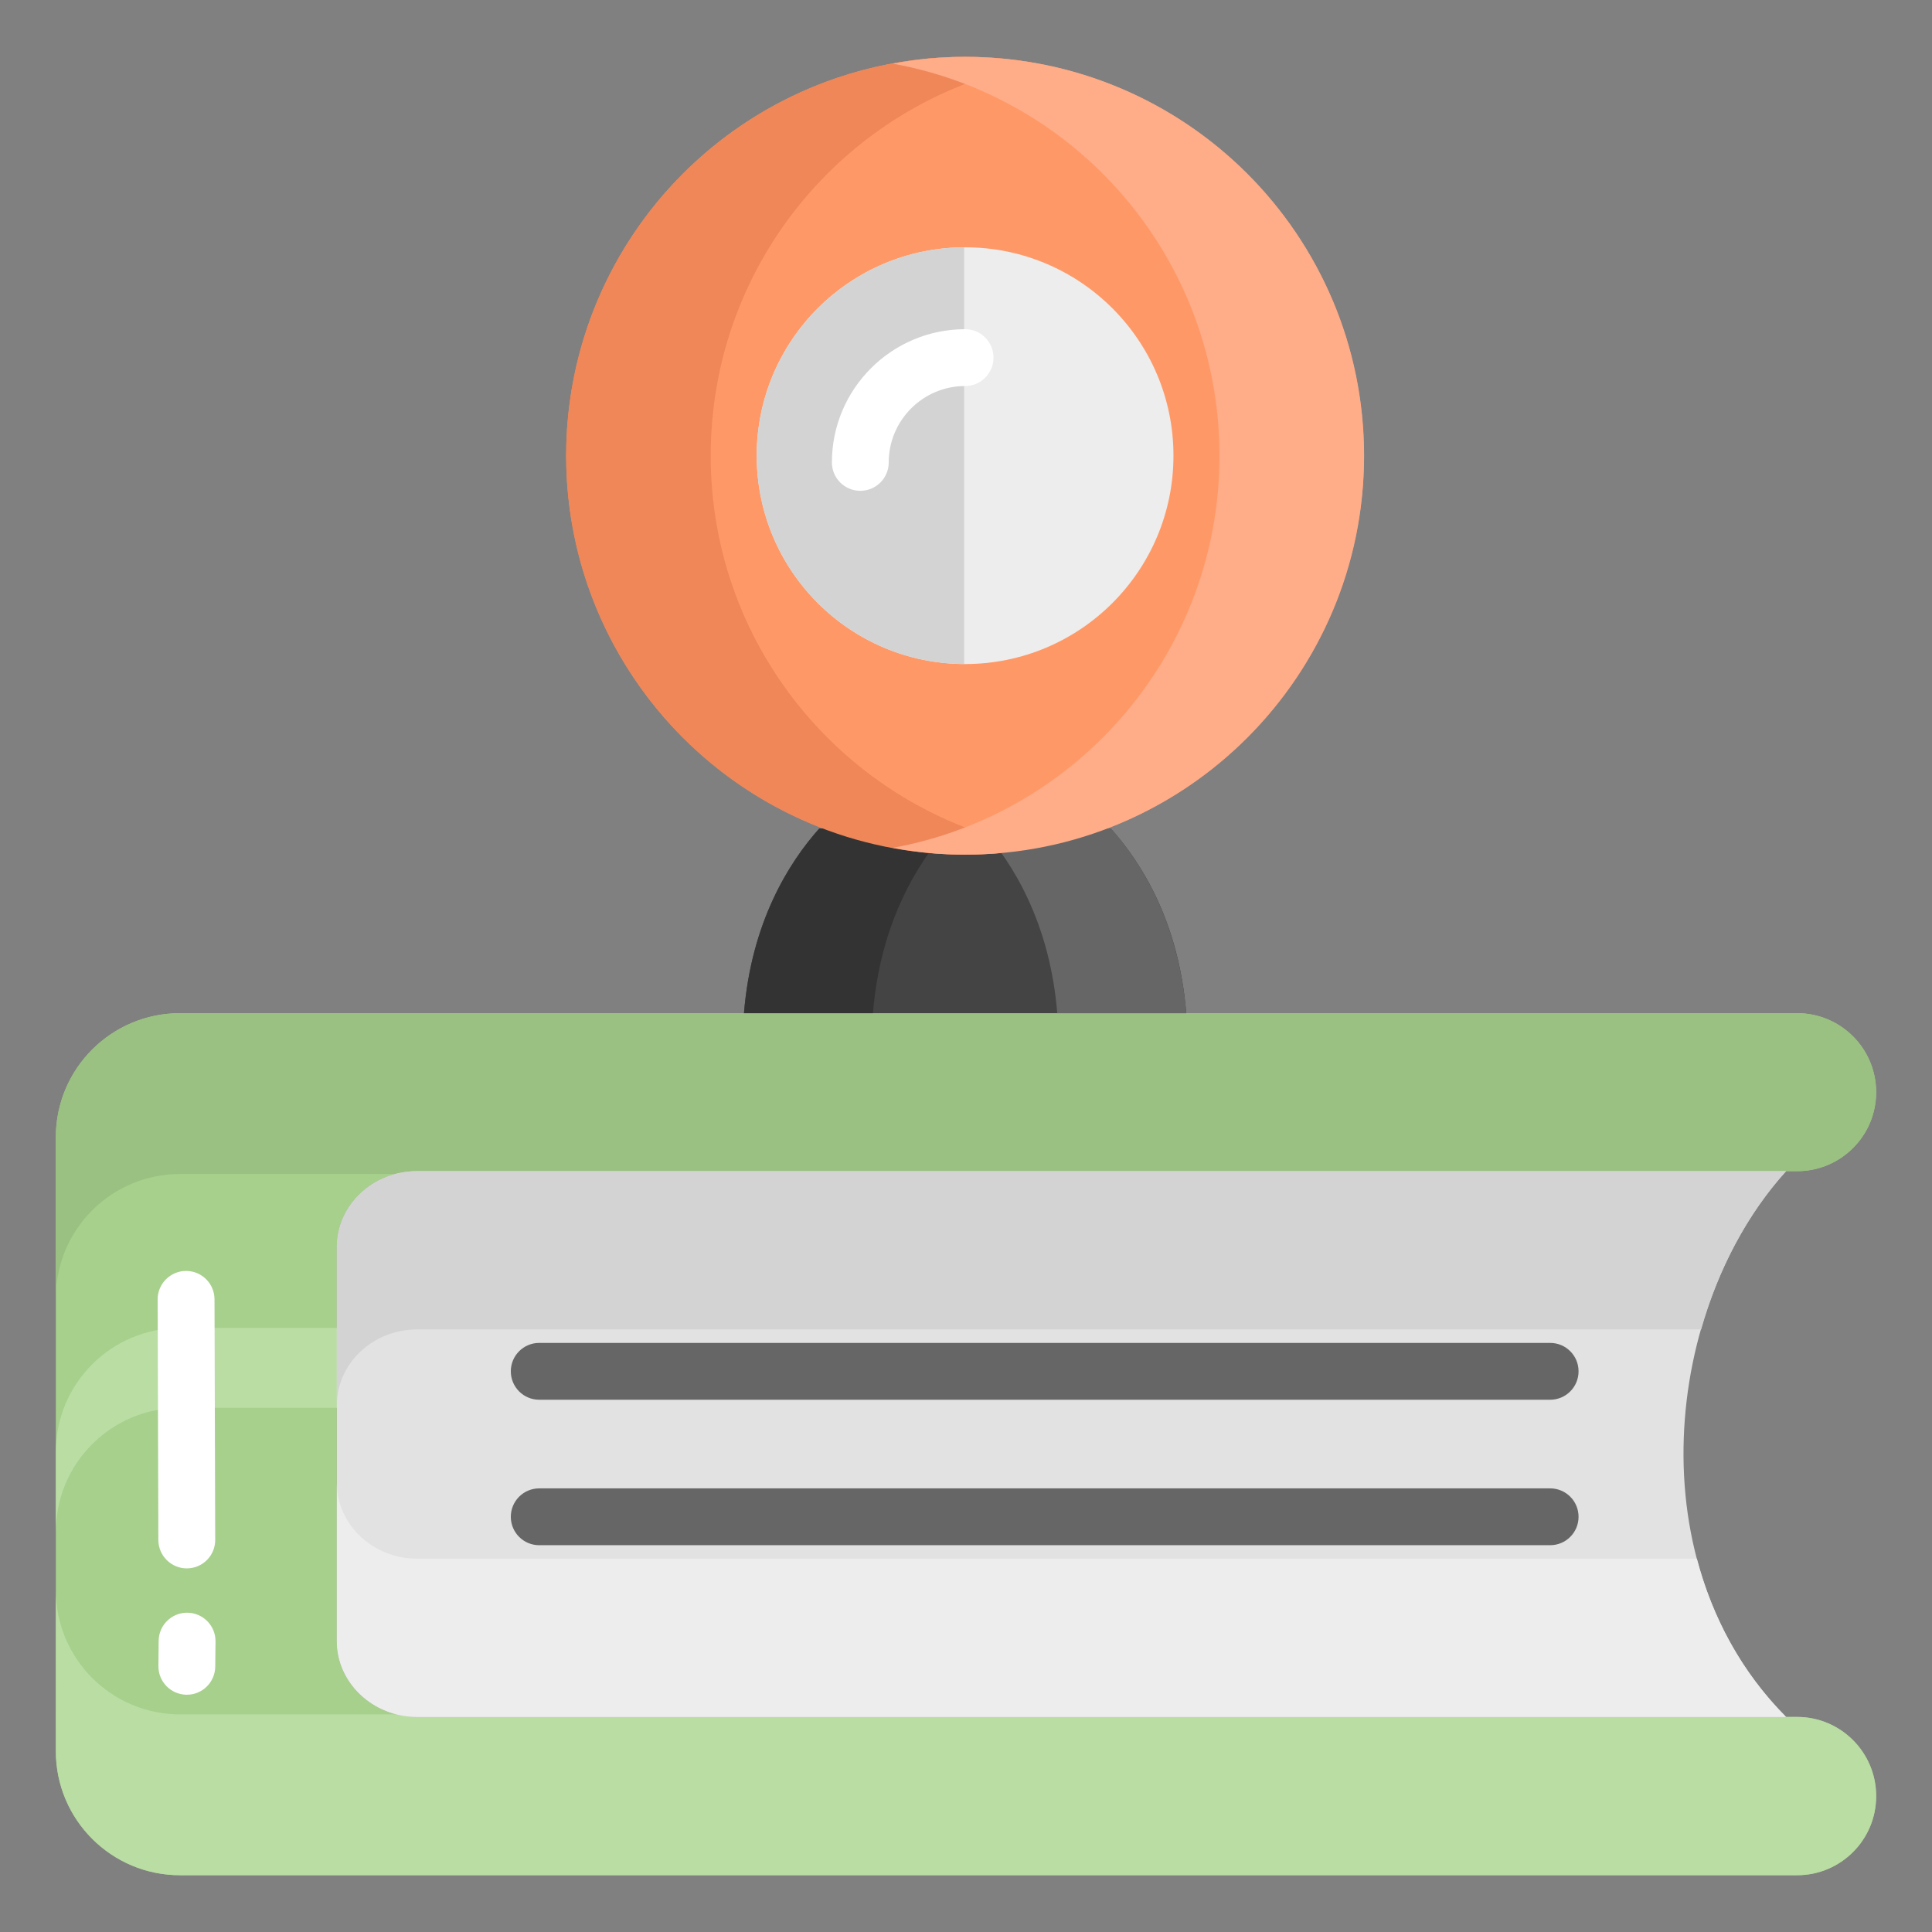 <svg xmlns="http://www.w3.org/2000/svg" enable-background="new 0 0 68 68" viewBox="0 0 68 68"><rect x="0" y="0" width="68" height="68" fill="#808080" stroke="none"/><path fill="#a7d08c" d="M11.855,43.901v13.86c0,1.47,1.27,2.67,2.83,2.67h48.568c1.535,0,2.78,1.245,2.78,2.78v0.01c0,1.535-1.245,2.78-2.78,2.78H6.335c-2.413,0-4.37-1.957-4.37-4.37V40.031c0-2.42,1.96-4.37,4.37-4.37h56.918c1.535,0,2.78,1.245,2.78,2.78v0c0,1.535-1.245,2.78-2.78,2.78H14.685C13.125,41.221,11.855,42.411,11.855,43.901z"/><path fill="#9ac181" d="M13.925,41.321H6.335c-2.41,0-4.37,1.95-4.37,4.37v-5.66c0-2.42,1.96-4.37,4.37-4.37H63.255c1.53,0,2.78,1.24,2.78,2.78c0,0.77-0.31,1.47-0.82,1.97c-0.5,0.5-1.19,0.81-1.96,0.81H14.685C14.425,41.221,14.165,41.251,13.925,41.321z"/><path fill="#badda4" d="M54.931 46.741H6.335c-2.41 0-4.37 1.95-4.37 4.37v2.81c0-2.42 1.96-4.37 4.37-4.37h48.596V46.741zM66.035 63.211v.01c0 1.54-1.25 2.78-2.78 2.78H6.335c-2.41 0-4.37-1.95-4.37-4.37v-5.66c0 2.41 1.96 4.37 4.37 4.37h7.63c.23.06.47.09.72.09H63.255C64.785 60.431 66.035 61.681 66.035 63.211z"/><path fill="#e2e2e2" d="M62.863,60.431H14.685c-1.56,0-2.83-1.2-2.83-2.67V43.901c0-1.49,1.27-2.68,2.83-2.68h48.178C58.553,45.981,57.573,55.121,62.863,60.431z"/><path fill="#d3d3d3" d="M59.875,46.791h-45.19c-1.56,0-2.83,1.19-2.83,2.68v-5.57c0-1.49,1.27-2.68,2.83-2.68h48.18C61.505,42.721,60.475,44.671,59.875,46.791z"/><path fill="#ededed" d="M62.865,60.431H14.685c-1.56,0-2.83-1.2-2.83-2.67v-5.57c0,1.47,1.27,2.67,2.83,2.67h45.04C60.265,56.911,61.285,58.841,62.865,60.431z"/><path fill="#444" d="M39.097,29.161c1.077,1.197,2.401,3.299,2.655,6.5H26.187c0.254-3.201,1.578-5.303,2.648-6.5"/><circle cx="33.968" cy="16.038" r="14.039" fill="#fe9967"/><path fill="#333" d="M33.375,29.161c-1.07,1.2-2.39,3.3-2.65,6.5H26.185c0.26-3.2,1.58-5.3,2.65-6.5H33.375z"/><path fill="#ef8759" d="M36.515,29.841c-0.83,0.16-1.68,0.24-2.55,0.24c-7.75,0-14.04-6.29-14.04-14.04c0-7.76,6.29-14.04,14.04-14.04c0.87,0,1.72,0.08,2.55,0.24c-6.55,1.18-11.5,6.91-11.5,13.8C25.015,22.921,29.965,28.651,36.515,29.841z"/><path fill="#666" d="M34.562,29.161c1.07,1.2,2.39,3.3,2.65,6.5h4.54c-0.26-3.2-1.58-5.3-2.65-6.5H34.562z"/><path fill="#ffac88" d="M31.422,29.841c0.83,0.16,1.68,0.24,2.55,0.24c7.75,0,14.04-6.29,14.04-14.04c0-7.76-6.29-14.04-14.04-14.04c-0.87,0-1.72,0.08-2.55,0.24c6.55,1.18,11.5,6.91,11.5,13.8C42.922,22.921,37.972,28.651,31.422,29.841z"/><circle cx="33.968" cy="16.038" r="7.334" fill="#ededed"/><path fill="#d3d3d3" d="M33.935,8.706c-4.035,0.018-7.301,3.293-7.301,7.332s3.266,7.314,7.301,7.332V8.706z"/><path fill="#666" d="M18.979 49.266H54.56c.553 0 1-.447 1-1s-.447-1-1-1H18.979c-.553 0-1 .447-1 1S18.426 49.266 18.979 49.266zM54.56 52.386H18.979c-.553 0-1 .447-1 1s.447 1 1 1H54.56c.553 0 1-.447 1-1S55.113 52.386 54.56 52.386z"/><path fill="#fff" d="M34.968 12.587c0-.553-.447-1-1-1-2.585 0-4.688 2.103-4.688 4.688 0 .553.447 1 1 1s1-.447 1-1c0-1.481 1.206-2.688 2.688-2.688C34.521 13.587 34.968 13.139 34.968 12.587zM6.594 56.762c-.003 0-.007 0-.01 0-.548 0-.994.441-1 .99L5.576 58.639c-.006.552.438 1.004.99 1.01.003 0 .007 0 .01 0 .548 0 .994-.441 1-.99l.009-.887C7.59 57.22 7.147 56.768 6.594 56.762zM6.575 55.202c.001 0 .002 0 .003 0 .553-.002.999-.451.997-1.003l-.025-8.469c-.002-.552-.449-.997-1-.997-.001 0-.002 0-.003 0C5.994 44.735 5.547 45.184 5.549 45.736l.025 8.469C5.577 54.756 6.024 55.202 6.575 55.202z"/></svg>